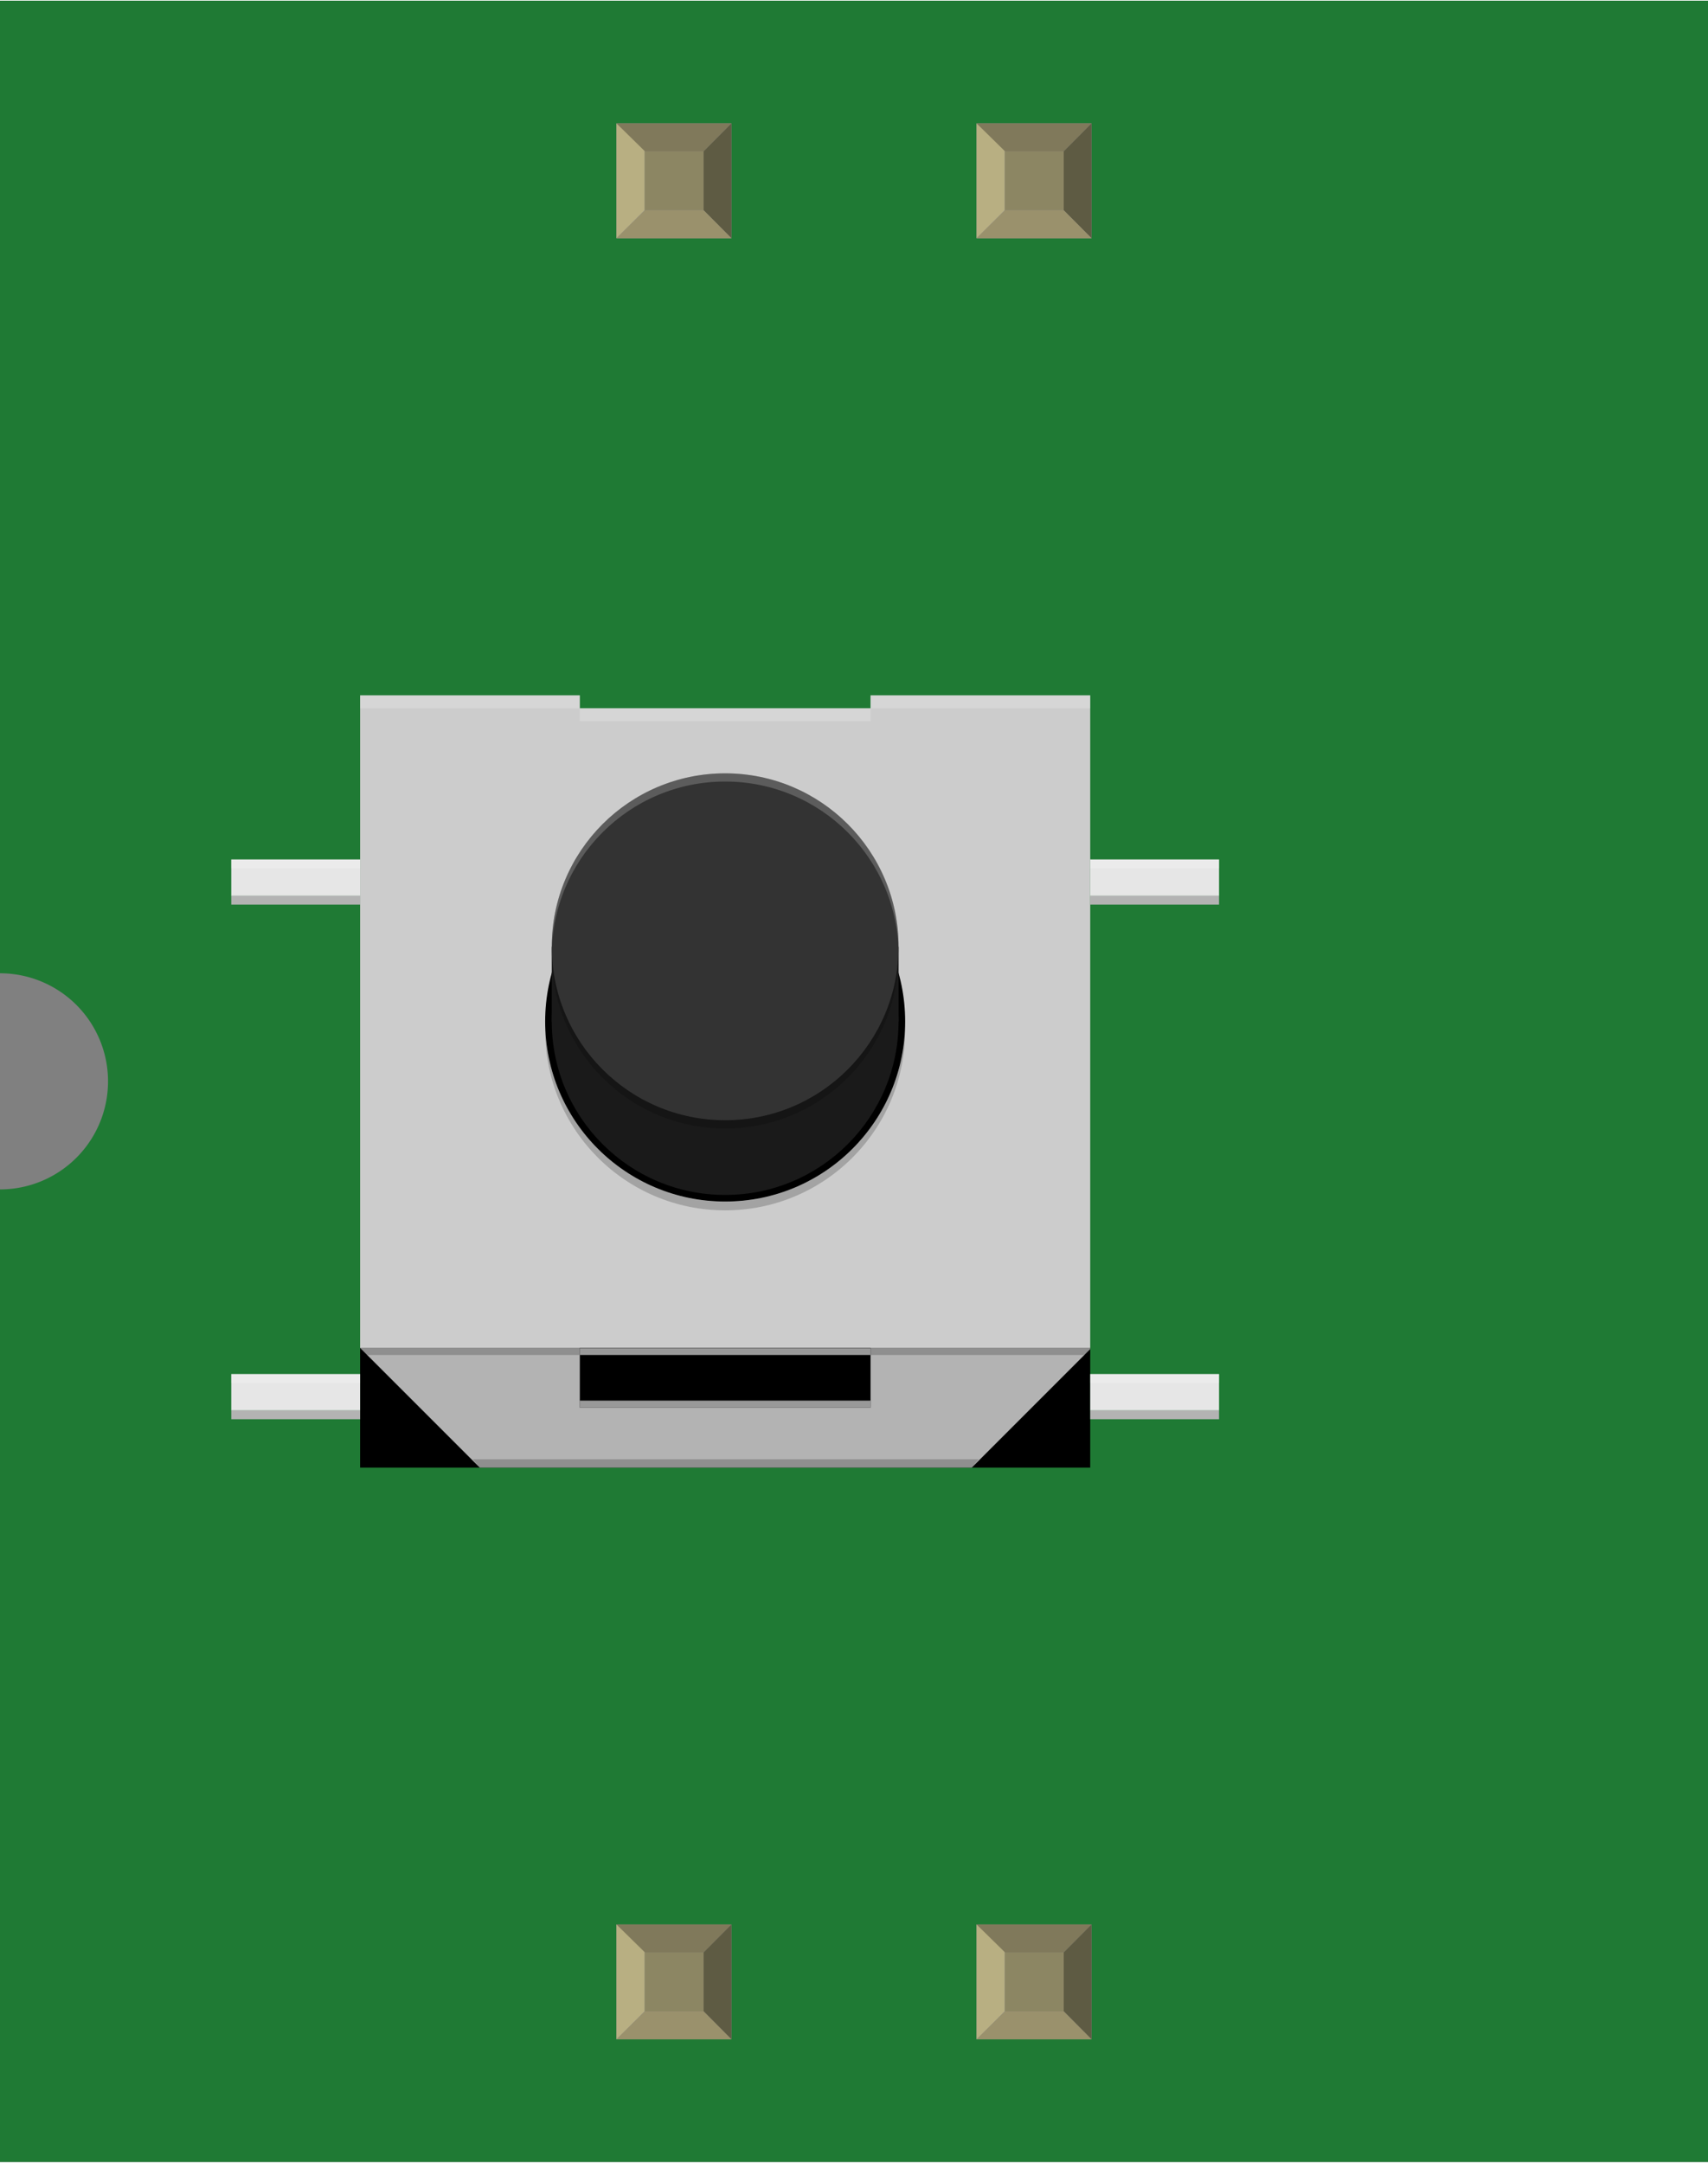 <?xml version='1.0' encoding='UTF-8' standalone='no'?>
<!-- Created with Fritzing (http://www.fritzing.org/) -->
<svg xmlns="http://www.w3.org/2000/svg" width="0.474in" x="0in" version="1.2" y="0in"  height="0.6in" viewBox="0 0 474.306 600" baseProfile="tiny" xmlns:svg="http://www.w3.org/2000/svg">
 <rect x="0" y="0" width="474.306" height="600" fill="#808080" stroke="none"/>
 <desc>Fritzing breadboard generated by brd2svg</desc>
 <g id="breadboard">
  <g id="icon">
   <path fill="#1F7A34" stroke="none" stroke-width="0" d="M0,0L0,270A30,30 0 0 1 0,330L0,600L474.306,600L474.306,0L0,0z"/>
   <g transform="translate(100,192.771)">
    <polygon fill="#CCCCCC" points="141.75,0.069,141.75,3.653,61.014,3.653,61.014,0.069,0,0.069,0,181.167,202.75,181.167,202.75,0.069"/>
    <rect width="202.75" y="181.167" height="33.292"/>
    <polygon fill="#B3B3B3" points="169.861,214.458,202.75,181.569,202.75,181.167,141.75,181.167,141.75,197.819,61.014,197.819,61.014,181.167,0,181.167,0,181.236,33.236,214.458"/>
    <circle cx="101.375" cy="90.611" r="49.986"/>
    <path opacity="0.2" d="M51.389,93.042c0,27.611,22.375,50,49.986,50s49.986,-22.375,49.986,-50L151.361,90.611c0,27.611,-22.375,50,-49.986,50S51.389,118.222,51.389,90.611L51.389,93.042z"/>
    <circle fill="#1A1A1A" cx="101.375" cy="90.611" r="48.153"/>
    <rect width="96.319" x="53.222" y="69.875" fill="#1A1A1A" height="20.736"/>
    <circle fill="#333333" cx="101.375" cy="69.875" r="48.153"/>
    <path opacity="0.2" d="M53.222,72.167c0,26.597,21.556,48.153,48.153,48.153c26.597,0,48.153,-21.569,48.153,-48.153L149.528,69.875c0,26.597,-21.569,48.153,-48.153,48.153c-26.597,0,-48.153,-21.556,-48.153,-48.153L53.222,72.167z"/>
    <path opacity="0.2" fill="#FFFFFF" d="M149.528,72.167c0,-26.611,-21.569,-48.167,-48.153,-48.167c-26.597,0,-48.153,21.556,-48.153,48.167L53.222,69.875c0,-26.611,21.556,-48.167,48.153,-48.167c26.597,0,48.153,21.556,48.153,48.167L149.528,72.167z"/>
    <g>
     <rect width="35.778" x="-35.778" y="45.639" fill="#E6E6E6" height="10.097"/>
     <rect width="35.778" x="-35.778" y="188.486" fill="#E6E6E6" height="10.097"/>
    </g>
    <g>
     <rect width="35.778" x="202.75" y="45.639" fill="#E6E6E6" height="10.097"/>
     <rect width="35.778" x="202.75" y="188.486" fill="#E6E6E6" height="10.097"/>
    </g>
    <rect width="61.014" x="141.75" opacity="0.2" y="0.069" fill="#FFFFFF" height="3.597"/>
    <rect width="61.014" opacity="0.2" y="0.069" fill="#FFFFFF" height="3.597"/>
    <rect width="80.736" x="61.014" opacity="0.2" y="3.653" fill="#FFFFFF" height="3.597"/>
    <rect width="80.736" x="61.014" y="195.861" fill="#999999" height="1.958"/>
    <rect width="80.736" x="61.014" y="181.236" fill="#999999" height="1.958"/>
    <rect width="35.778" x="-35.778" opacity="0.2" y="45.639" fill="#FFFFFF" height="2.444"/>
    <rect width="35.778" x="-35.778" opacity="0.2" y="188.486" fill="#FFFFFF" height="2.444"/>
    <rect width="35.778" x="202.75" opacity="0.2" y="45.639" fill="#FFFFFF" height="2.444"/>
    <rect width="35.778" x="202.75" opacity="0.2" y="188.486" fill="#FFFFFF" height="2.444"/>
    <rect width="35.778" x="-35.778" y="55.722" fill="#B3B3B3" height="2.444"/>
    <rect width="35.778" x="-35.778" y="198.583" fill="#B3B3B3" height="2.444"/>
    <rect width="35.778" x="202.75" y="55.722" fill="#B3B3B3" height="2.444"/>
    <rect width="35.778" x="202.75" y="198.583" fill="#B3B3B3" height="2.444"/>
    <rect width="61.014" opacity="0.2" y="181.167" height="2.028"/>
    <rect width="61.014" x="141.75" opacity="0.2" y="181.167" height="2.028"/>
    <polygon opacity="0.2" points="171.819,212.139,31.264,212.139,33.236,214.458,169.861,214.458"/>
   </g>
  </g>
  <g transform="translate(171.188,534.05)">
   <rect width="31.93" x="0" y="0" fill="#8D8C8C" height="31.9" id="connector0pin"/>
   <rect width="16.444" x="7.792" y="7.735" fill="#8C8663" height="16.415"/>
   <polygon fill="#B8AF82" points="0,31.9,7.792,24.137,7.792,6.972,0,0"/>
   <polygon fill="#80795B" points="24.208,7.763,7.903,7.763,0,0,31.93,0"/>
   <polygon fill="#5E5B43" points="24.208,24.137,24.208,7.763,31.93,0,31.93,31.9"/>
   <polygon fill="#9A916C" points="0,31.9,7.875,24.137,24.208,24.137,31.93,31.9"/>
  </g>
  <g transform="translate(171.188,34.05)">
   <rect width="31.93" x="0" y="0" fill="#8D8C8C" height="31.9" id="connector3pin"/>
   <rect width="16.444" x="7.792" y="7.735" fill="#8C8663" height="16.415"/>
   <polygon fill="#B8AF82" points="0,31.9,7.792,24.137,7.792,6.972,0,0"/>
   <polygon fill="#80795B" points="24.208,7.763,7.903,7.763,0,0,31.93,0"/>
   <polygon fill="#5E5B43" points="24.208,24.137,24.208,7.763,31.93,0,31.93,31.9"/>
   <polygon fill="#9A916C" points="0,31.9,7.875,24.137,24.208,24.137,31.93,31.9"/>
  </g>
  <g transform="translate(271.188,534.05)">
   <rect width="31.93" x="0" y="0" fill="#8D8C8C" height="31.9" id="connector1pin"/>
   <rect width="16.444" x="7.792" y="7.735" fill="#8C8663" height="16.415"/>
   <polygon fill="#B8AF82" points="0,31.9,7.792,24.137,7.792,6.972,0,0"/>
   <polygon fill="#80795B" points="24.208,7.763,7.903,7.763,0,0,31.93,0"/>
   <polygon fill="#5E5B43" points="24.208,24.137,24.208,7.763,31.93,0,31.93,31.9"/>
   <polygon fill="#9A916C" points="0,31.9,7.875,24.137,24.208,24.137,31.93,31.9"/>
  </g>
  <g transform="translate(271.188,34.05)">
   <rect width="31.93" x="0" y="0" fill="#8D8C8C" height="31.9" id="connector2pin"/>
   <rect width="16.444" x="7.792" y="7.735" fill="#8C8663" height="16.415"/>
   <polygon fill="#B8AF82" points="0,31.9,7.792,24.137,7.792,6.972,0,0"/>
   <polygon fill="#80795B" points="24.208,7.763,7.903,7.763,0,0,31.93,0"/>
   <polygon fill="#5E5B43" points="24.208,24.137,24.208,7.763,31.93,0,31.93,31.9"/>
   <polygon fill="#9A916C" points="0,31.9,7.875,24.137,24.208,24.137,31.93,31.9"/>
  </g>
 </g>
</svg>
